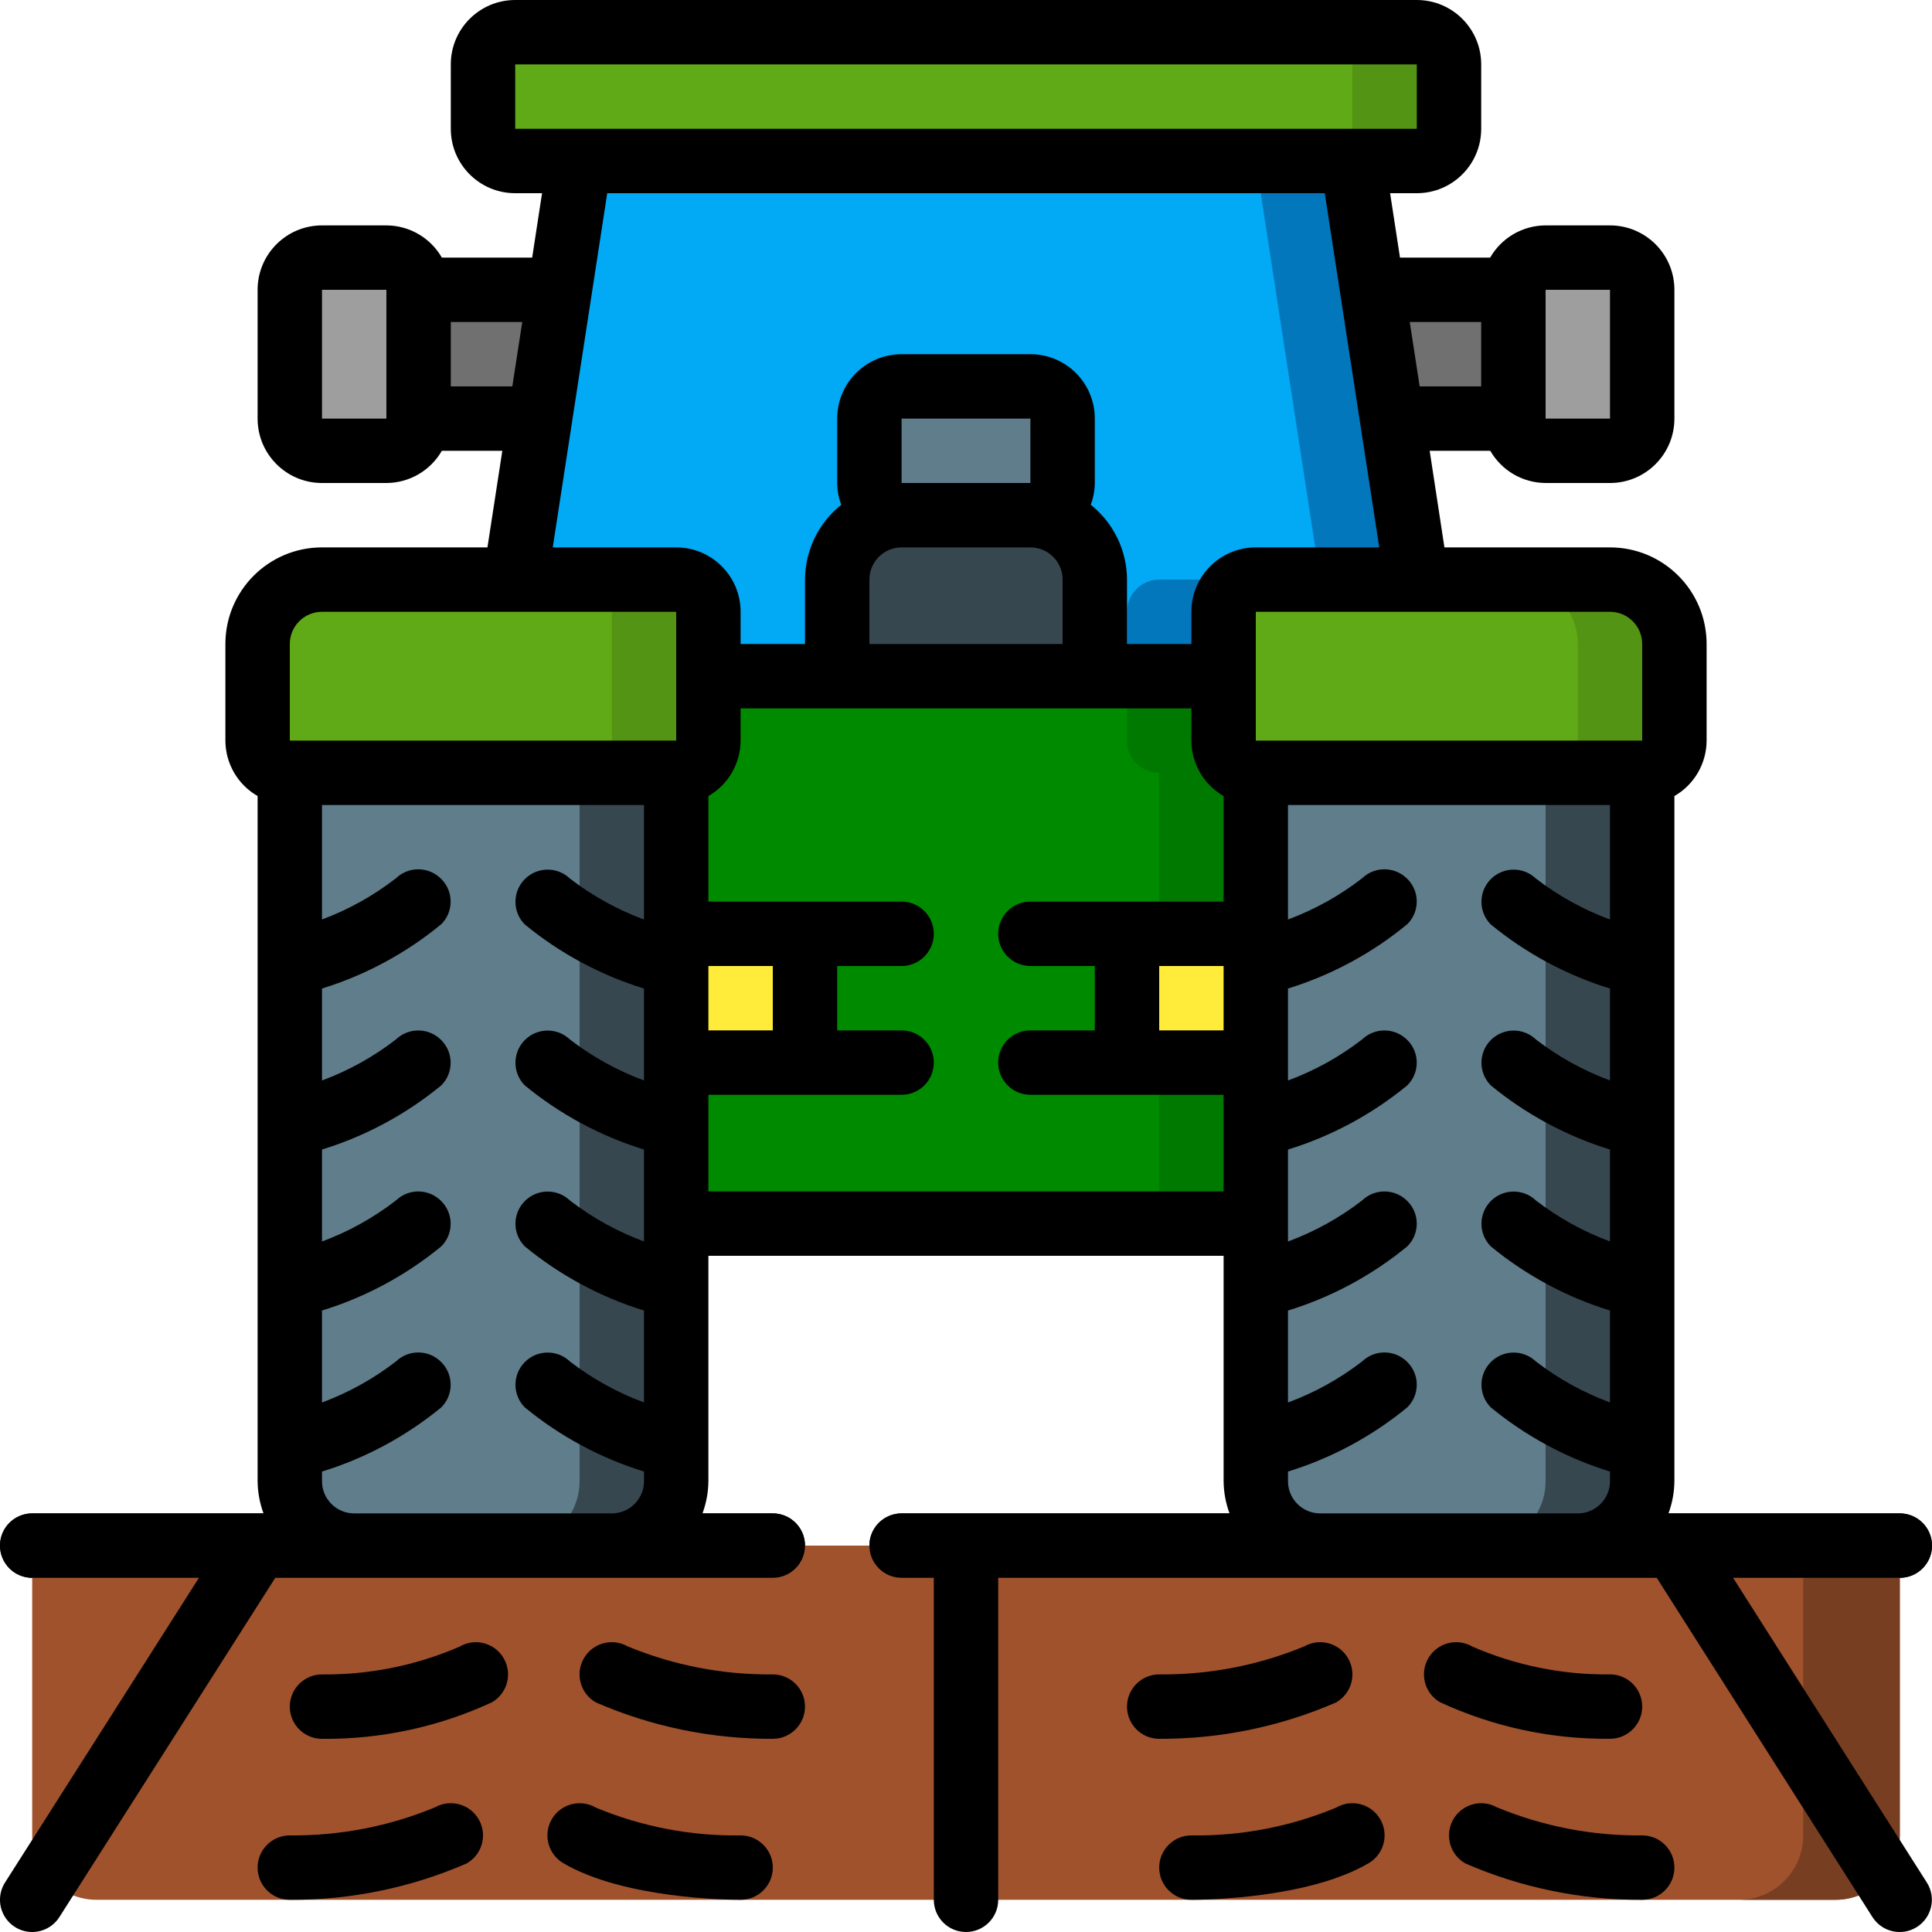 <svg height="512" viewBox="0 0 60 60" width="512" xmlns="http://www.w3.org/2000/svg"><g id="Page-1" fill="none" fill-rule="evenodd"><g id="019---Tractor-Back-View"><path id="Shape" d="m28 48h31" stroke="#000" stroke-linecap="round" stroke-linejoin="round" stroke-width="2"/><path id="Shape" d="m1 48h23" stroke="#000" stroke-linecap="round" stroke-linejoin="round" stroke-width="2"/><g fill-rule="nonzero"><rect id="Rectangle-path" fill="#60a917" height="4" rx="1" width="30" x="15" y="1"/><path id="Shape" d="m44 1h-3c.552 0 1 .448 1 1v2c0 .552-.448 1-1 1h3c.552 0 1-.448 1-1v-2c0-.552-.448-1-1-1z" fill="#549414"/><path id="Shape" d="m22 19v4c0 .552-.448 1-1 1h-12c-.552 0-1-.448-1-1v-3c.003-1.103.897-1.997 2-2h11c.552 0 1 .448 1 1z" fill="#60a917"/><path id="Shape" d="m21 18h-3c.552 0 1 .448 1 1v4c0 .552-.448 1-1 1h3c.552 0 1-.448 1-1v-4c0-.552-.448-1-1-1z" fill="#549414"/><path id="Shape" d="m21 24v22c-.003 1.103-.897 1.997-2 2h-8c-1.103-.003-1.997-.897-2-2v-22z" fill="#607d8b"/><path id="Shape" d="m18 24v22c-.003 1.103-.897 1.997-2 2h3c1.103-.003 1.997-.897 2-2v-22z" fill="#37474f"/><path id="Shape" d="m44 18h-5c-.552 0-1 .448-1 1v2h-16v-2c0-.552-.448-1-1-1h-5l2-13h24z" fill="#02a9f4"/><path id="Shape" d="m35 19v2h3v-2c0-.552.448-1 1-1h-3c-.552 0-1 .448-1 1z" fill="#0377bc"/><path id="Shape" d="m42 5h-3l2 13h3z" fill="#0377bc"/><path id="Shape" d="m52 20v3c0 .552-.448 1-1 1h-12c-.552 0-1-.448-1-1v-4c0-.552.448-1 1-1h11c1.103.003 1.997.897 2 2z" fill="#60a917"/><path id="Shape" d="m50 18h-3c1.103.003 1.997.897 2 2v3c0 .552-.448 1-1 1h3c.552 0 1-.448 1-1v-3c-.003-1.103-.897-1.997-2-2z" fill="#549414"/><path id="Shape" d="m51 24v22c-.003 1.103-.897 1.997-2 2h-8c-1.103-.003-1.997-.897-2-2v-22z" fill="#607d8b"/><path id="Shape" d="m48 24v22c-.003 1.103-.897 1.997-2 2h3c1.103-.003 1.997-.897 2-2v-22z" fill="#37474f"/><path id="Shape" d="m28 16h4c1.105 0 2 .895 2 2v3h-8v-3c0-1.105.895-2 2-2z" fill="#37474f"/><rect id="Rectangle-path" fill="#607d8b" height="4" rx="1" width="6" x="27" y="12"/><rect id="Rectangle-path" fill="#9e9e9e" height="6" rx="1" width="4" x="9" y="8"/><path id="Shape" d="m16.77 13h-3.77v-4h4.38z" fill="#707070"/><rect id="Rectangle-path" fill="#9e9e9e" height="6" rx="1" transform="matrix(-1 0 0 -1 98 22)" width="4" x="47" y="8"/><path id="Shape" d="m43.23 13h3.77v-4h-4.38z" fill="#707070"/><path id="Shape" d="m39 24v14h-18v-14c.552 0 1-.448 1-1v-2h16v2c0 .552.448 1 1 1z" fill="#008a00"/><path id="Shape" d="m38 23v-2h-3v2c0 .552.448 1 1 1v14h3v-14c-.552 0-1-.448-1-1z" fill="#007900"/><path id="Rectangle-path" d="m21 29h4v4h-4z" fill="#ffeb3a"/><path id="Rectangle-path" d="m35 29h4v4h-4z" fill="#ffeb3a"/><path id="Shape" d="m1 48h58v9c0 1.105-.895 2-2 2h-54c-1.105 0-2-.895-2-2z" fill="#a0522d"/><path id="Shape" d="m56 48v9c0 1.105-.895 2-2 2h3c1.105 0 2-.895 2-2v-9z" fill="#783e22"/><path id="Shape" d="m59 47h-7.184c.118-.32.181-.659.184-1v-21.278c.617-.354.998-1.011 1-1.722v-3c0-1.657-1.343-3-3-3h-5.142l-.458-3h1.882c.354.616 1.008.996 1.718 1h2c1.105 0 2-.895 2-2v-4c0-1.105-.895-2-2-2h-2c-.711.002-1.368.383-1.722 1h-2.8l-.307-2h.829c1.105 0 2-.895 2-2v-2c0-1.105-.895-2-2-2h-28c-1.105 0-2 .895-2 2v2c0 1.105.895 2 2 2h.834l-.307 2h-2.805c-.354-.617-1.011-.998-1.722-1h-2c-1.105 0-2 .895-2 2v4c0 1.105.895 2 2 2h2c.711-.002 1.368-.383 1.722-1h1.878l-.462 3h-5.138c-1.657 0-3 1.343-3 3v3c.002.711.383 1.368 1 1.722v21.278c.003.341.066.68.184 1h-7.184c-.552 0-1 .448-1 1s.448 1 1 1h5.178l-6.022 9.463c-.192.302-.208.683-.043.999.165.317.487.522.844.537s.695-.161.887-.462l6.705-10.537h15.451c.552 0 1-.448 1-1s-.448-1-1-1h-2.184c.118-.32.181-.659.184-1v-7h16v7c.003.341.066.68.184 1h-10.184c-.552 0-1 .448-1 1s.448 1 1 1h1v10c0 .552.448 1 1 1s1-.448 1-1v-10h20.451l6.7 10.537c.297.466.915.604 1.381.307s.604-.915.307-1.381l-6.017-9.463h5.178c.552 0 1-.448 1-1s-.448-1-1-1zm-8-27v3h-12v-4h11c.552 0 1 .448 1 1zm-13 10v2h-2v-2zm12-21v4h-2v-4zm-4 1v2h-1.911l-.308-2zm-30-8h28v2h-28zm-6 11v-4h2v4zm4-1v-2h2.219l-.308 2zm4.858-6h22.284l1.692 11h-3.834c-1.105 0-2 .895-2 2v1h-2v-2c-.003-.905-.418-1.76-1.126-2.324.081-.216.124-.445.126-.676v-2c0-1.105-.895-2-2-2h-4c-1.105 0-2 .895-2 2v2c.002.231.045.46.126.676-.708.564-1.123 1.419-1.126 2.324v2h-2v-1c0-1.105-.895-2-2-2h-3.834zm13.142 9h-4v-2h4zm-5 3c0-.552.448-1 1-1h4c.552 0 1 .448 1 1v2h-6zm-5 14v-2h2v2zm-13-12c0-.552.448-1 1-1h11v4h-12zm2 27c-.552 0-1-.448-1-1v-.3c1.354-.417 2.613-1.095 3.707-1.995.385-.387.385-1.013 0-1.4-.383-.394-1.011-.405-1.408-.026-.697.54-1.472.97-2.299 1.277v-2.856c1.354-.417 2.613-1.095 3.707-1.995.385-.387.385-1.013 0-1.4-.383-.394-1.011-.405-1.408-.026-.697.54-1.472.97-2.299 1.277v-2.856c1.354-.417 2.613-1.095 3.707-1.995.385-.387.385-1.013 0-1.4-.383-.394-1.011-.405-1.408-.026-.697.54-1.472.97-2.299 1.277v-2.856c1.354-.419 2.613-1.098 3.707-2 .385-.387.385-1.013 0-1.4-.383-.394-1.011-.405-1.408-.026-.697.541-1.472.974-2.299 1.282v-3.556h10v3.556c-.826-.305-1.602-.734-2.3-1.272-.395-.377-1.019-.368-1.403.02-.384.389-.385 1.013-.002 1.403 1.094.899 2.352 1.576 3.705 1.993v2.854c-.826-.305-1.602-.734-2.3-1.272-.395-.377-1.019-.368-1.403.02-.384.389-.385 1.013-.002 1.403 1.093.9 2.352 1.577 3.705 1.995v2.854c-.826-.305-1.602-.734-2.3-1.272-.395-.377-1.019-.368-1.403.02-.384.389-.385 1.013-.002 1.403 1.093.9 2.352 1.577 3.705 1.995v2.854c-.826-.305-1.602-.734-2.3-1.272-.395-.377-1.019-.368-1.403.02-.384.389-.385 1.013-.002 1.403 1.093.9 2.352 1.577 3.705 1.995v.3c0 .552-.448 1-1 1zm11-10v-3h6c.552 0 1-.448 1-1s-.448-1-1-1h-2v-2h2c.552 0 1-.448 1-1s-.448-1-1-1h-6v-3.278c.617-.354.998-1.011 1-1.722v-1h14v1c.002.711.383 1.368 1 1.722v3.278h-6c-.552 0-1 .448-1 1s.448 1 1 1h2v2h-2c-.552 0-1 .448-1 1s.448 1 1 1h6v3zm19 10c-.552 0-1-.448-1-1v-.3c1.354-.417 2.613-1.095 3.707-1.995.387-.386.389-1.012.005-1.4-.383-.394-1.011-.405-1.408-.026-.699.54-1.476.971-2.304 1.277v-2.856c1.354-.417 2.613-1.095 3.707-1.995.387-.386.389-1.012.005-1.4-.383-.394-1.011-.405-1.408-.026-.699.54-1.476.971-2.304 1.277v-2.856c1.354-.417 2.613-1.095 3.707-1.995.387-.386.389-1.012.005-1.4-.383-.394-1.011-.405-1.408-.026-.699.54-1.476.971-2.304 1.277v-2.856c1.354-.419 2.613-1.098 3.707-2 .387-.386.389-1.012.005-1.4-.383-.394-1.011-.405-1.408-.026-.698.542-1.475.974-2.304 1.282v-3.556h10v3.556c-.826-.305-1.602-.734-2.3-1.272-.395-.377-1.019-.368-1.403.02-.384.389-.385 1.013-.002 1.403 1.094.899 2.352 1.576 3.705 1.993v2.854c-.826-.305-1.602-.734-2.3-1.272-.395-.377-1.019-.368-1.403.02-.384.389-.385 1.013-.002 1.403 1.093.9 2.352 1.577 3.705 1.995v2.854c-.826-.305-1.602-.734-2.3-1.272-.395-.377-1.019-.368-1.403.02-.384.389-.385 1.013-.002 1.403 1.093.9 2.352 1.577 3.705 1.995v2.854c-.826-.305-1.602-.734-2.3-1.272-.395-.377-1.019-.368-1.403.02-.384.389-.385 1.013-.002 1.403 1.093.9 2.352 1.577 3.705 1.995v.3c0 .552-.448 1-1 1z" fill="#000"/><path id="Shape" d="m15.285 52.862c.476-.28.635-.893.354-1.369-.28-.476-.893-.635-1.369-.354-1.347.584-2.802.878-4.27.862-.552 0-1 .448-1 1s.448 1 1 1c1.824.018 3.63-.37 5.285-1.138z" fill="#000"/><path id="Shape" d="m18.51 52.872c1.732.753 3.602 1.137 5.49 1.128.552 0 1-.448 1-1s-.448-1-1-1c-1.547.017-3.082-.28-4.511-.872-.482-.271-1.091-.1-1.362.382-.271.482-.1 1.091.382 1.362z" fill="#000"/><path id="Shape" d="m8 58c0 .552.448 1 1 1 1.888.009 3.758-.375 5.49-1.128.482-.271.653-.88.382-1.362-.271-.482-.88-.653-1.362-.382-1.429.592-2.963.888-4.51.872-.552 0-1 .448-1 1z" fill="#000"/><path id="Shape" d="m17.138 56.494c-.279.476-.12 1.088.355 1.368 1.883 1.106 5.142 1.138 5.507 1.138.552 0 1-.448 1-1s-.448-1-1-1c-1.541.024-3.071-.27-4.494-.862-.476-.279-1.088-.12-1.368.356z" fill="#000"/><path id="Shape" d="m50 52c-1.468.017-2.923-.276-4.27-.862-.476-.28-1.089-.122-1.369.354-.28.476-.122 1.089.354 1.369 1.655.768 3.461 1.156 5.285 1.138.552 0 1-.448 1-1s-.448-1-1-1z" fill="#000"/><path id="Shape" d="m40.51 51.128c-1.429.592-2.963.888-4.51.872-.552 0-1 .448-1 1s.448 1 1 1c1.888.009 3.758-.375 5.49-1.128.482-.271.653-.88.382-1.362s-.88-.653-1.362-.382z" fill="#000"/><path id="Shape" d="m45.129 56.51c-.13.231-.163.504-.092.76s.241.472.473.602c1.732.753 3.602 1.137 5.49 1.128.552 0 1-.448 1-1s-.448-1-1-1c-1.547.017-3.082-.28-4.511-.872-.481-.269-1.09-.099-1.36.382z" fill="#000"/><path id="Shape" d="m37 57c-.552 0-1 .448-1 1s.448 1 1 1c.365 0 3.624-.032 5.507-1.138.476-.28.635-.893.355-1.369s-.893-.635-1.369-.355c-1.423.592-2.952.886-4.493.862z" fill="#000"/></g></g></g></svg>